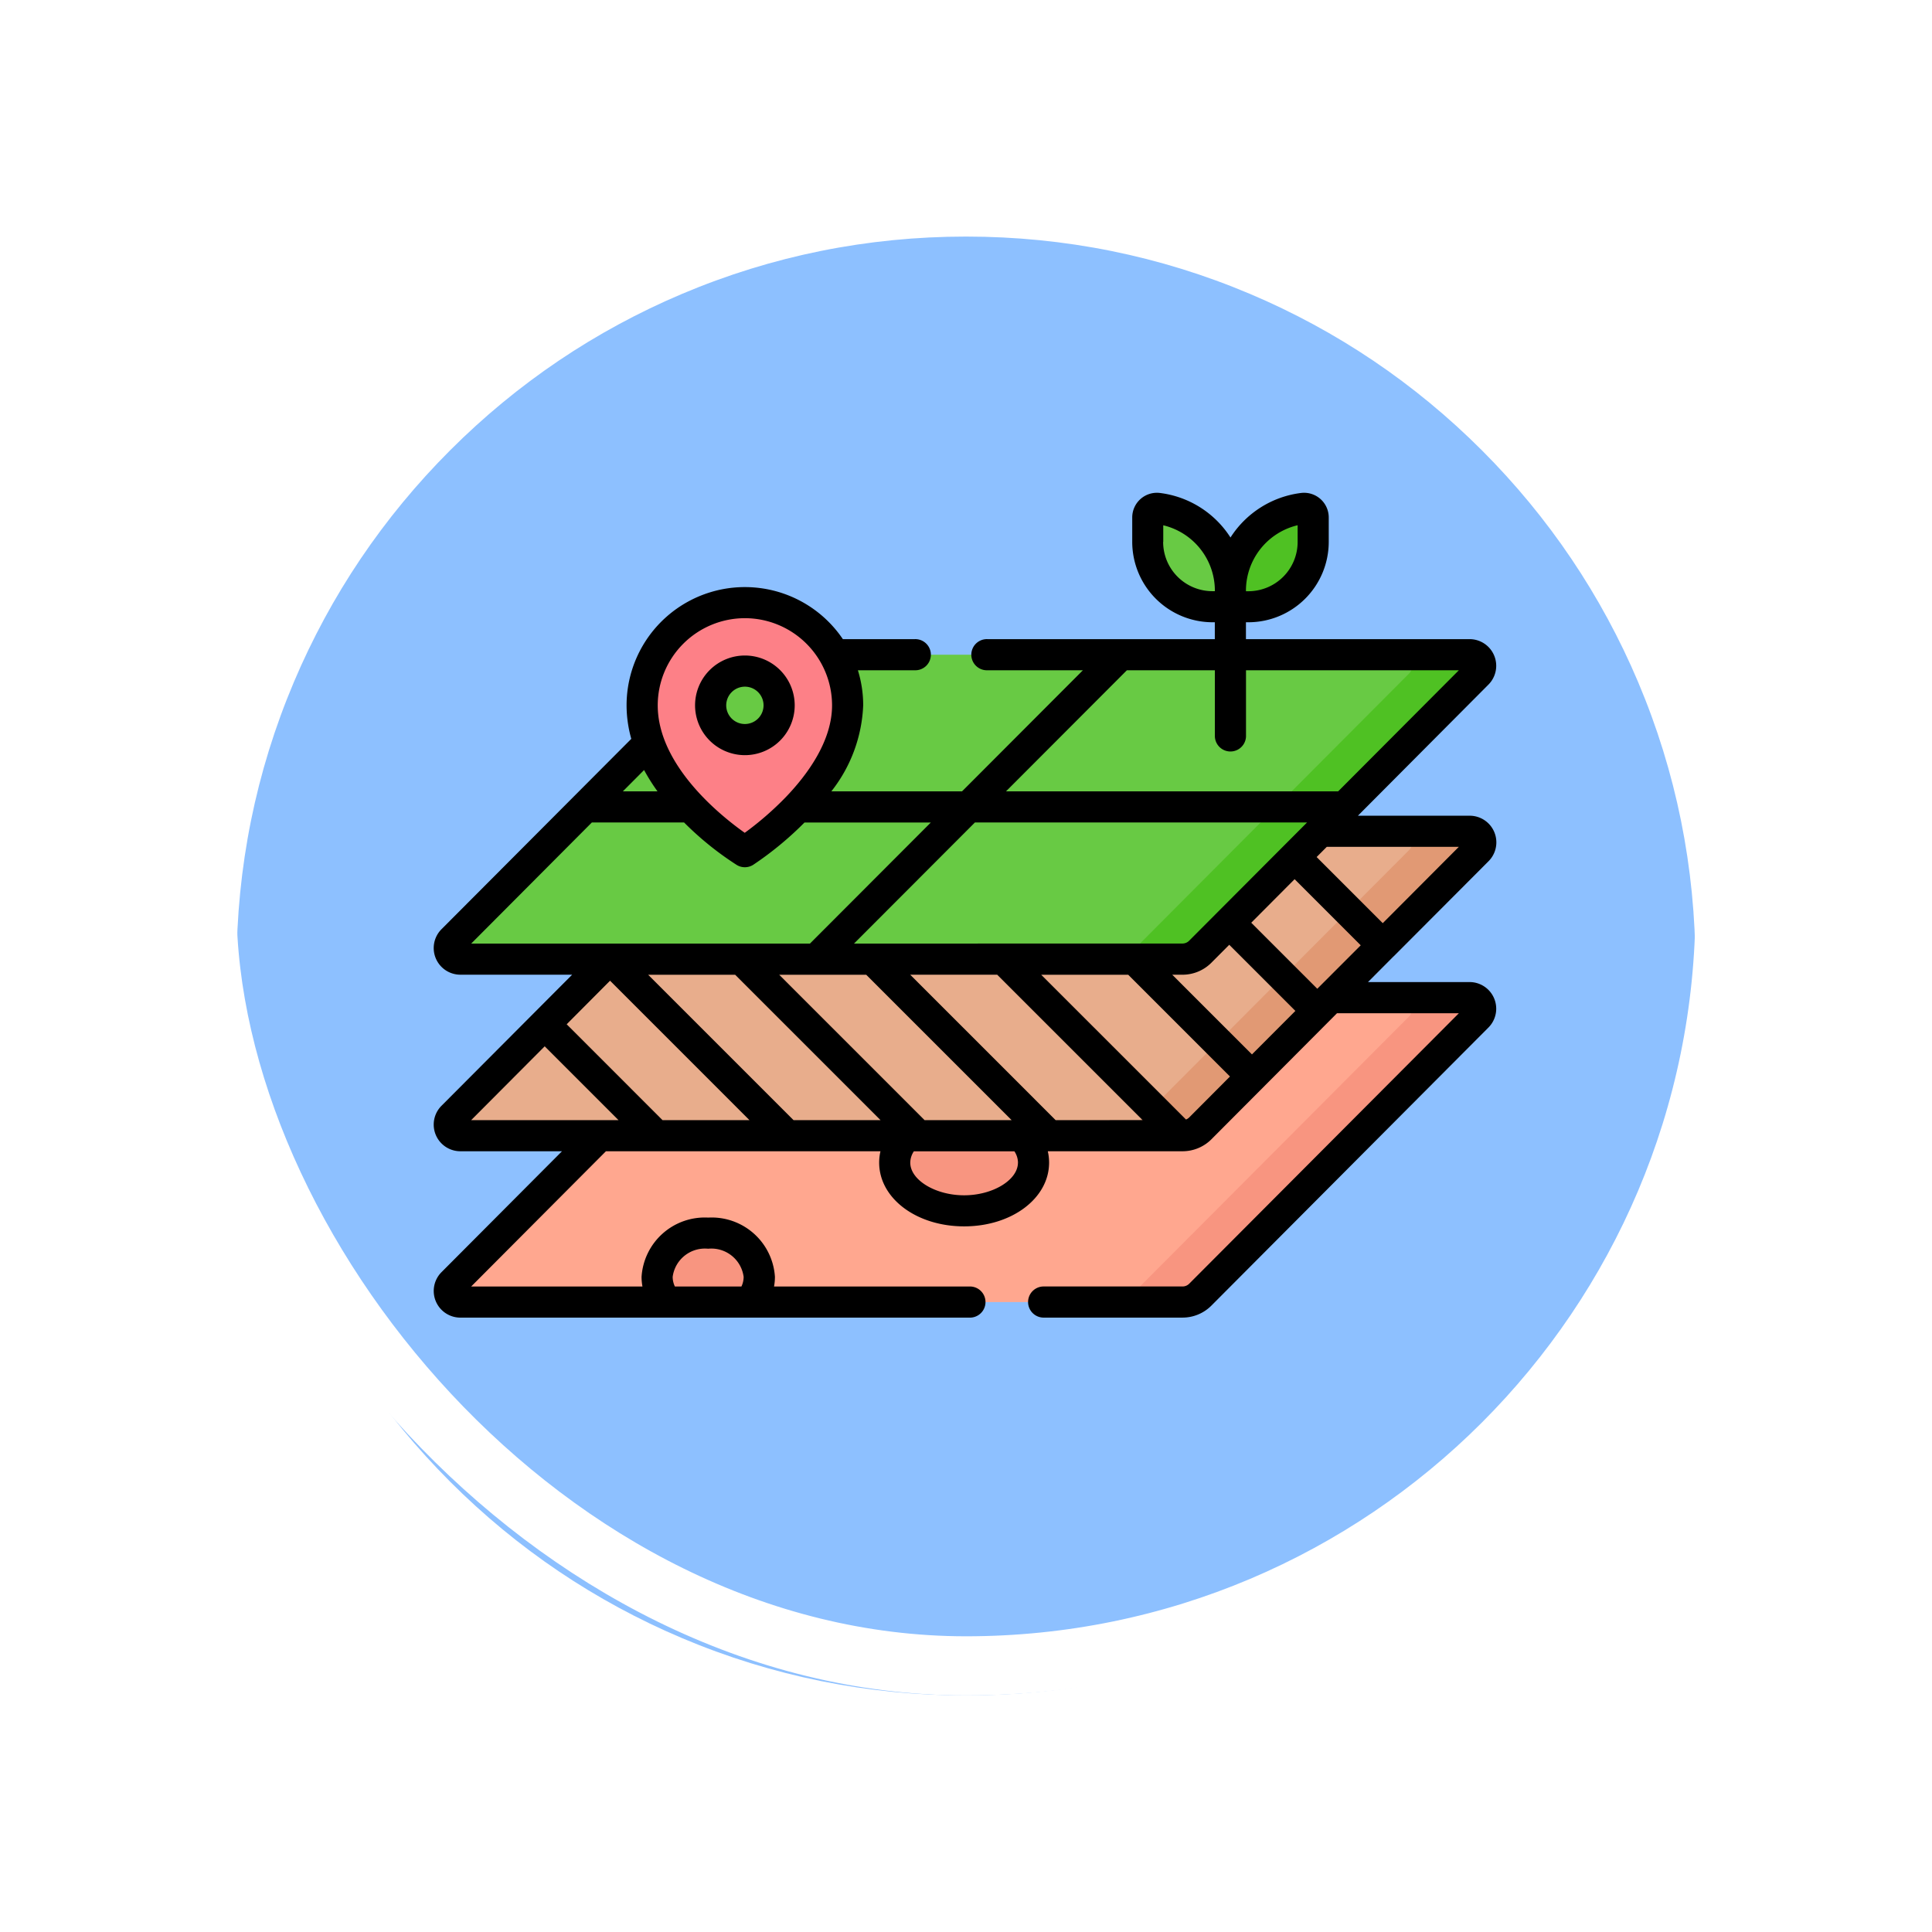 <svg xmlns="http://www.w3.org/2000/svg" xmlns:xlink="http://www.w3.org/1999/xlink" width="98" height="98" viewBox="0 0 98 98">
  <defs>
    <filter id="Path_896985" x="0" y="0" width="98" height="98" filterUnits="userSpaceOnUse">
      <feOffset dy="3" input="SourceAlpha"/>
      <feGaussianBlur stdDeviation="3" result="blur"/>
      <feFlood flood-opacity="0.161"/>
      <feComposite operator="in" in2="blur"/>
      <feComposite in="SourceGraphic"/>
    </filter>
  </defs>
  <g id="Group_1113135" data-name="Group 1113135" transform="translate(-300.667 -6342)">
    <g id="Group_1111470" data-name="Group 1111470" transform="translate(309.667 6348)" style="isolation: isolate">
      <g id="Group_1098742" data-name="Group 1098742">
        <g transform="matrix(1, 0, 0, 1, -9, -6)" filter="url(#Path_896985)">
          <g id="Path_896985-2" data-name="Path 896985" transform="translate(9 6)" fill="#8dc0ff">
            <path d="M 40 78.5 C 34.802 78.5 29.76 77.482 25.015 75.475 C 20.43 73.536 16.313 70.76 12.776 67.224 C 9.24 63.687 6.464 59.57 4.525 54.986 C 2.518 50.24 1.5 45.198 1.5 40 C 1.5 34.802 2.518 29.76 4.525 25.015 C 6.464 20.43 9.24 16.313 12.776 12.776 C 16.313 9.24 20.43 6.464 25.015 4.525 C 29.76 2.518 34.802 1.5 40 1.5 C 45.198 1.5 50.24 2.518 54.985 4.525 C 59.57 6.464 63.687 9.24 67.224 12.776 C 70.76 16.313 73.536 20.43 75.475 25.015 C 77.482 29.76 78.5 34.802 78.5 40 C 78.5 45.198 77.482 50.24 75.475 54.986 C 73.536 59.57 70.76 63.687 67.224 67.224 C 63.687 70.76 59.57 73.536 54.985 75.475 C 50.24 77.482 45.198 78.5 40 78.5 Z" stroke="none"/>
            <path d="M 40 3 C 35.004 3 30.158 3.978 25.599 5.906 C 21.193 7.77 17.236 10.438 13.837 13.837 C 10.438 17.236 7.77 21.193 5.906 25.599 C 3.978 30.158 3 35.004 3 40 C 3 44.996 3.978 49.842 5.906 54.401 C 7.77 58.807 10.438 62.764 13.837 66.163 C 17.236 69.562 21.193 72.23 25.599 74.094 C 30.158 76.022 35.004 77 40 77 C 44.996 77 49.842 76.022 54.401 74.094 C 58.807 72.23 62.764 69.562 66.163 66.163 C 69.562 62.764 72.23 58.807 74.094 54.401 C 76.022 49.842 77 44.996 77 40 C 77 35.004 76.022 30.158 74.094 25.599 C 72.23 21.193 69.562 17.236 66.163 13.837 C 62.764 10.438 58.807 7.77 54.401 5.906 C 49.842 3.978 44.996 3 40 3 M 40 0 C 62.091 0 80 17.909 80 40 L 80 40 C 80 62.092 62.091 80 40 80 C 17.909 80 7.62939453125e-06 62.092 7.62939453125e-06 40 L 7.62939453125e-06 40 C 7.62939453125e-06 17.909 17.909 0 40 0 Z" stroke="none" fill="#fff"/>
          </g>
        </g>
        <g id="Rectangle_400907" data-name="Rectangle 400907" transform="translate(0 0)" fill="none" stroke="#fff" stroke-width="3">
          <rect width="80" height="80" rx="40" stroke="none"/>
          <rect x="1.5" y="1.5" width="77" height="77" rx="38.5" fill="none"/>
        </g>
      </g>
    </g>
    <g id="Group_1113134" data-name="Group 1113134" transform="translate(322.667 6309.705)">
      <g id="Group_1113132" data-name="Group 1113132" transform="translate(0.789 58.084)">
        <path id="Path_901319" data-name="Path 901319" d="M21.728,300.89,7.665,315a.563.563,0,0,0,.4.96H44.7a1.266,1.266,0,0,0,.9-.372l14.063-14.11a.563.563,0,0,0-.4-.96H22.625A1.266,1.266,0,0,0,21.728,300.89Z" transform="translate(-7.5 -275.703)" fill="#ffa78f"/>
        <g id="Group_1113130" data-name="Group 1113130" transform="translate(10.543 24.815)">
          <path id="Path_901320" data-name="Path 901320" d="M110.242,414.008a2.427,2.427,0,0,0-2.593,2.216,2,2,0,0,0,.476,1.279h4.235a2,2,0,0,0,.476-1.279A2.427,2.427,0,0,0,110.242,414.008Z" transform="translate(-107.649 -402.061)" fill="#f89580"/>
          <path id="Path_901321" data-name="Path 901321" d="M345.862,300.518h-3.474a.563.563,0,0,1,.4.96l-14.063,14.11a1.266,1.266,0,0,1-.9.372H331.3a1.266,1.266,0,0,0,.9-.372l14.063-14.11A.563.563,0,0,0,345.862,300.518Z" transform="translate(-304.649 -300.518)" fill="#f89580"/>
          <ellipse id="Ellipse_11819" data-name="Ellipse 11819" cx="3.52" cy="2.446" rx="3.52" ry="2.446" transform="translate(12.053 5.92)" fill="#f89580"/>
        </g>
        <path id="Path_901322" data-name="Path 901322" d="M21.728,220.726,7.665,234.836a.563.563,0,0,0,.4.96H44.7a1.266,1.266,0,0,0,.9-.372l14.063-14.11a.563.563,0,0,0-.4-.96H22.625a1.266,1.266,0,0,0-.9.372Z" transform="translate(-7.5 -203.978)" fill="#e8ad8c"/>
        <path id="Path_901323" data-name="Path 901323" d="M345.862,220.355h-3.474a.563.563,0,0,1,.4.96l-14.063,14.11a1.266,1.266,0,0,1-.9.372H331.3a1.266,1.266,0,0,0,.9-.372l14.063-14.11A.563.563,0,0,0,345.862,220.355Z" transform="translate(-294.106 -203.979)" fill="#e19974"/>
        <path id="Path_901324" data-name="Path 901324" d="M21.728,135.651,7.665,149.761a.563.563,0,0,0,.4.96H44.7a1.266,1.266,0,0,0,.9-.372l14.063-14.11a.563.563,0,0,0-.4-.96H22.625A1.266,1.266,0,0,0,21.728,135.651Z" transform="translate(-7.5 -127.859)" fill="#68ca44"/>
        <path id="Path_901325" data-name="Path 901325" d="M345.862,135.279h-3.474a.563.563,0,0,1,.4.96l-14.063,14.11a1.266,1.266,0,0,1-.9.372H331.3a1.266,1.266,0,0,0,.9-.372l14.063-14.11A.563.563,0,0,0,345.862,135.279Z" transform="translate(-294.106 -127.859)" fill="#4fc123"/>
        <g id="Group_1113131" data-name="Group 1113131" transform="translate(9.784 4.778)">
          <path id="Path_901326" data-name="Path 901326" d="M105.653,110.182a5.217,5.217,0,0,0-5.211,5.211c0,4.23,5.211,7.422,5.211,7.422s5.211-3.336,5.211-7.422A5.217,5.217,0,0,0,105.653,110.182Zm0,6.948a1.737,1.737,0,1,1,1.737-1.737A1.737,1.737,0,0,1,105.653,117.13Z" transform="translate(-100.442 -110.182)" fill="#fd8087"/>
        </g>
        <path id="Path_901327" data-name="Path 901327" d="M344.03,65.258a.462.462,0,0,1,.517-.46,4.2,4.2,0,0,1,3.68,4.166v.815h-.911a3.287,3.287,0,0,1-3.287-3.287V65.258Z" transform="translate(-308.603 -64.795)" fill="#68ca44"/>
        <path id="Path_901328" data-name="Path 901328" d="M388.1,65.258a.462.462,0,0,0-.517-.46,4.2,4.2,0,0,0-3.68,4.166v.815h.911a3.287,3.287,0,0,0,3.287-3.287V65.258Z" transform="translate(-344.28 -64.795)" fill="#4fc123"/>
      </g>
      <g id="Group_1113133" data-name="Group 1113133" transform="translate(-0.001 57.295)">
        <path id="Path_901329" data-name="Path 901329" d="M48.7,80.8l.007-.008,4.8-4.813a1.352,1.352,0,0,0-.957-2.307h-5.67L53.5,67.022a1.352,1.352,0,0,0-.957-2.307H41.2v-.856h.121A4.081,4.081,0,0,0,45.4,59.783V58.547A1.252,1.252,0,0,0,44,57.3a4.978,4.978,0,0,0-3.584,2.26,4.978,4.978,0,0,0-3.584-2.26,1.252,1.252,0,0,0-1.4,1.243v1.235A4.081,4.081,0,0,0,39.5,63.859h.121v.856H28.088a.79.79,0,1,0,0,1.579H32.93L26.8,72.435H20.17a7.524,7.524,0,0,0,1.615-4.362,5.978,5.978,0,0,0-.269-1.779H24.4a.79.79,0,1,0,0-1.579H20.754A6,6,0,0,0,9.783,68.073a6.271,6.271,0,0,0,.239,1.7L.395,79.429a1.352,1.352,0,0,0,.957,2.307h5.67L.395,88.385a1.352,1.352,0,0,0,.957,2.307H6.507L.395,96.825a1.352,1.352,0,0,0,.957,2.306H27.227a.79.79,0,0,0,0-1.579H17.263a2.715,2.715,0,0,0,.045-.489,3.215,3.215,0,0,0-3.383-3.006,3.214,3.214,0,0,0-3.382,3.006,2.716,2.716,0,0,0,.045.489H1.9l6.836-6.86H22.661a2.535,2.535,0,0,0-.066.574c0,1.815,1.893,3.236,4.31,3.236s4.31-1.421,4.31-3.236a2.535,2.535,0,0,0-.066-.574h6.837a2.068,2.068,0,0,0,1.455-.6l6.377-6.4H52L38.321,97.412a.477.477,0,0,1-.336.139H30.911a.79.79,0,0,0,0,1.579h7.073a2.067,2.067,0,0,0,1.455-.6L53.5,84.417a1.352,1.352,0,0,0-.957-2.307H47.391l1.3-1.306Zm-4.878-21.86v.845a2.5,2.5,0,0,1-2.5,2.5H41.2v-.026A3.411,3.411,0,0,1,43.822,58.937Zm-6.816.845v-.845a3.411,3.411,0,0,1,2.618,3.316v.026H39.5a2.5,2.5,0,0,1-2.5-2.5ZM12.121,97.063a1.65,1.65,0,0,1,1.8-1.427,1.651,1.651,0,0,1,1.8,1.427,1.136,1.136,0,0,1-.112.489H12.233a1.137,1.137,0,0,1-.112-.489ZM48.14,79.122l-3.354-3.354.516-.518H52Zm-6.635,6.658-4.043-4.043h.522a2.067,2.067,0,0,0,1.455-.6l.915-.918,3.354,3.354Zm-9.958,3.334L24.17,81.736h4.412l7.377,7.376Zm-6.647,0-7.376-7.376h4.414l7.377,7.376Zm-6.647,0-7.376-7.376H15.29l7.376,7.376Zm-6.646,0L6.745,84.251l2.2-2.21,7.072,7.073Zm9.712-8.956,6.133-6.143H44.3s-3.24,3.248-5.983,6a.478.478,0,0,1-.336.14Zm23.5,2.292L41.469,79.1l2.2-2.209,3.354,3.354ZM35.161,66.294h4.463v3.358a.79.79,0,0,0,1.579,0V66.294H52l-6.122,6.142H29.029ZM15.784,63.652a4.427,4.427,0,0,1,4.422,4.421c0,1.837-1.284,3.554-2.361,4.671a16.2,16.2,0,0,1-2.068,1.795c-1.177-.831-4.414-3.4-4.414-6.466A4.426,4.426,0,0,1,15.784,63.652Zm-4.433,8.784H9.594l1.077-1.081A9.917,9.917,0,0,0,11.351,72.435Zm-3.33,1.579H12.7a15.838,15.838,0,0,0,2.67,2.154.79.79,0,0,0,.838-.008,16.8,16.8,0,0,0,2.6-2.145h6.408l-6.133,6.143H1.9ZM5.63,85.369l3.744,3.744H1.9Zm24.005,5.9c0,.883-1.276,1.657-2.731,1.657s-2.731-.774-2.731-1.657a1.058,1.058,0,0,1,.182-.574h5.1a1.058,1.058,0,0,1,.182.574Zm8.686-2.292a.472.472,0,0,1-.162.105l-7.344-7.343h4.414L40.39,86.9Z" transform="translate(0.001 -57.295)"/>
        <path id="Path_901330" data-name="Path 901330" d="M128.468,140.736a2.527,2.527,0,1,0-2.527-2.526A2.529,2.529,0,0,0,128.468,140.736Zm0-3.474a.947.947,0,1,1-.947.947A.949.949,0,0,1,128.468,137.262Z" transform="translate(-112.683 -127.431)"/>
      </g>
    </g>
  </g>
</svg>
